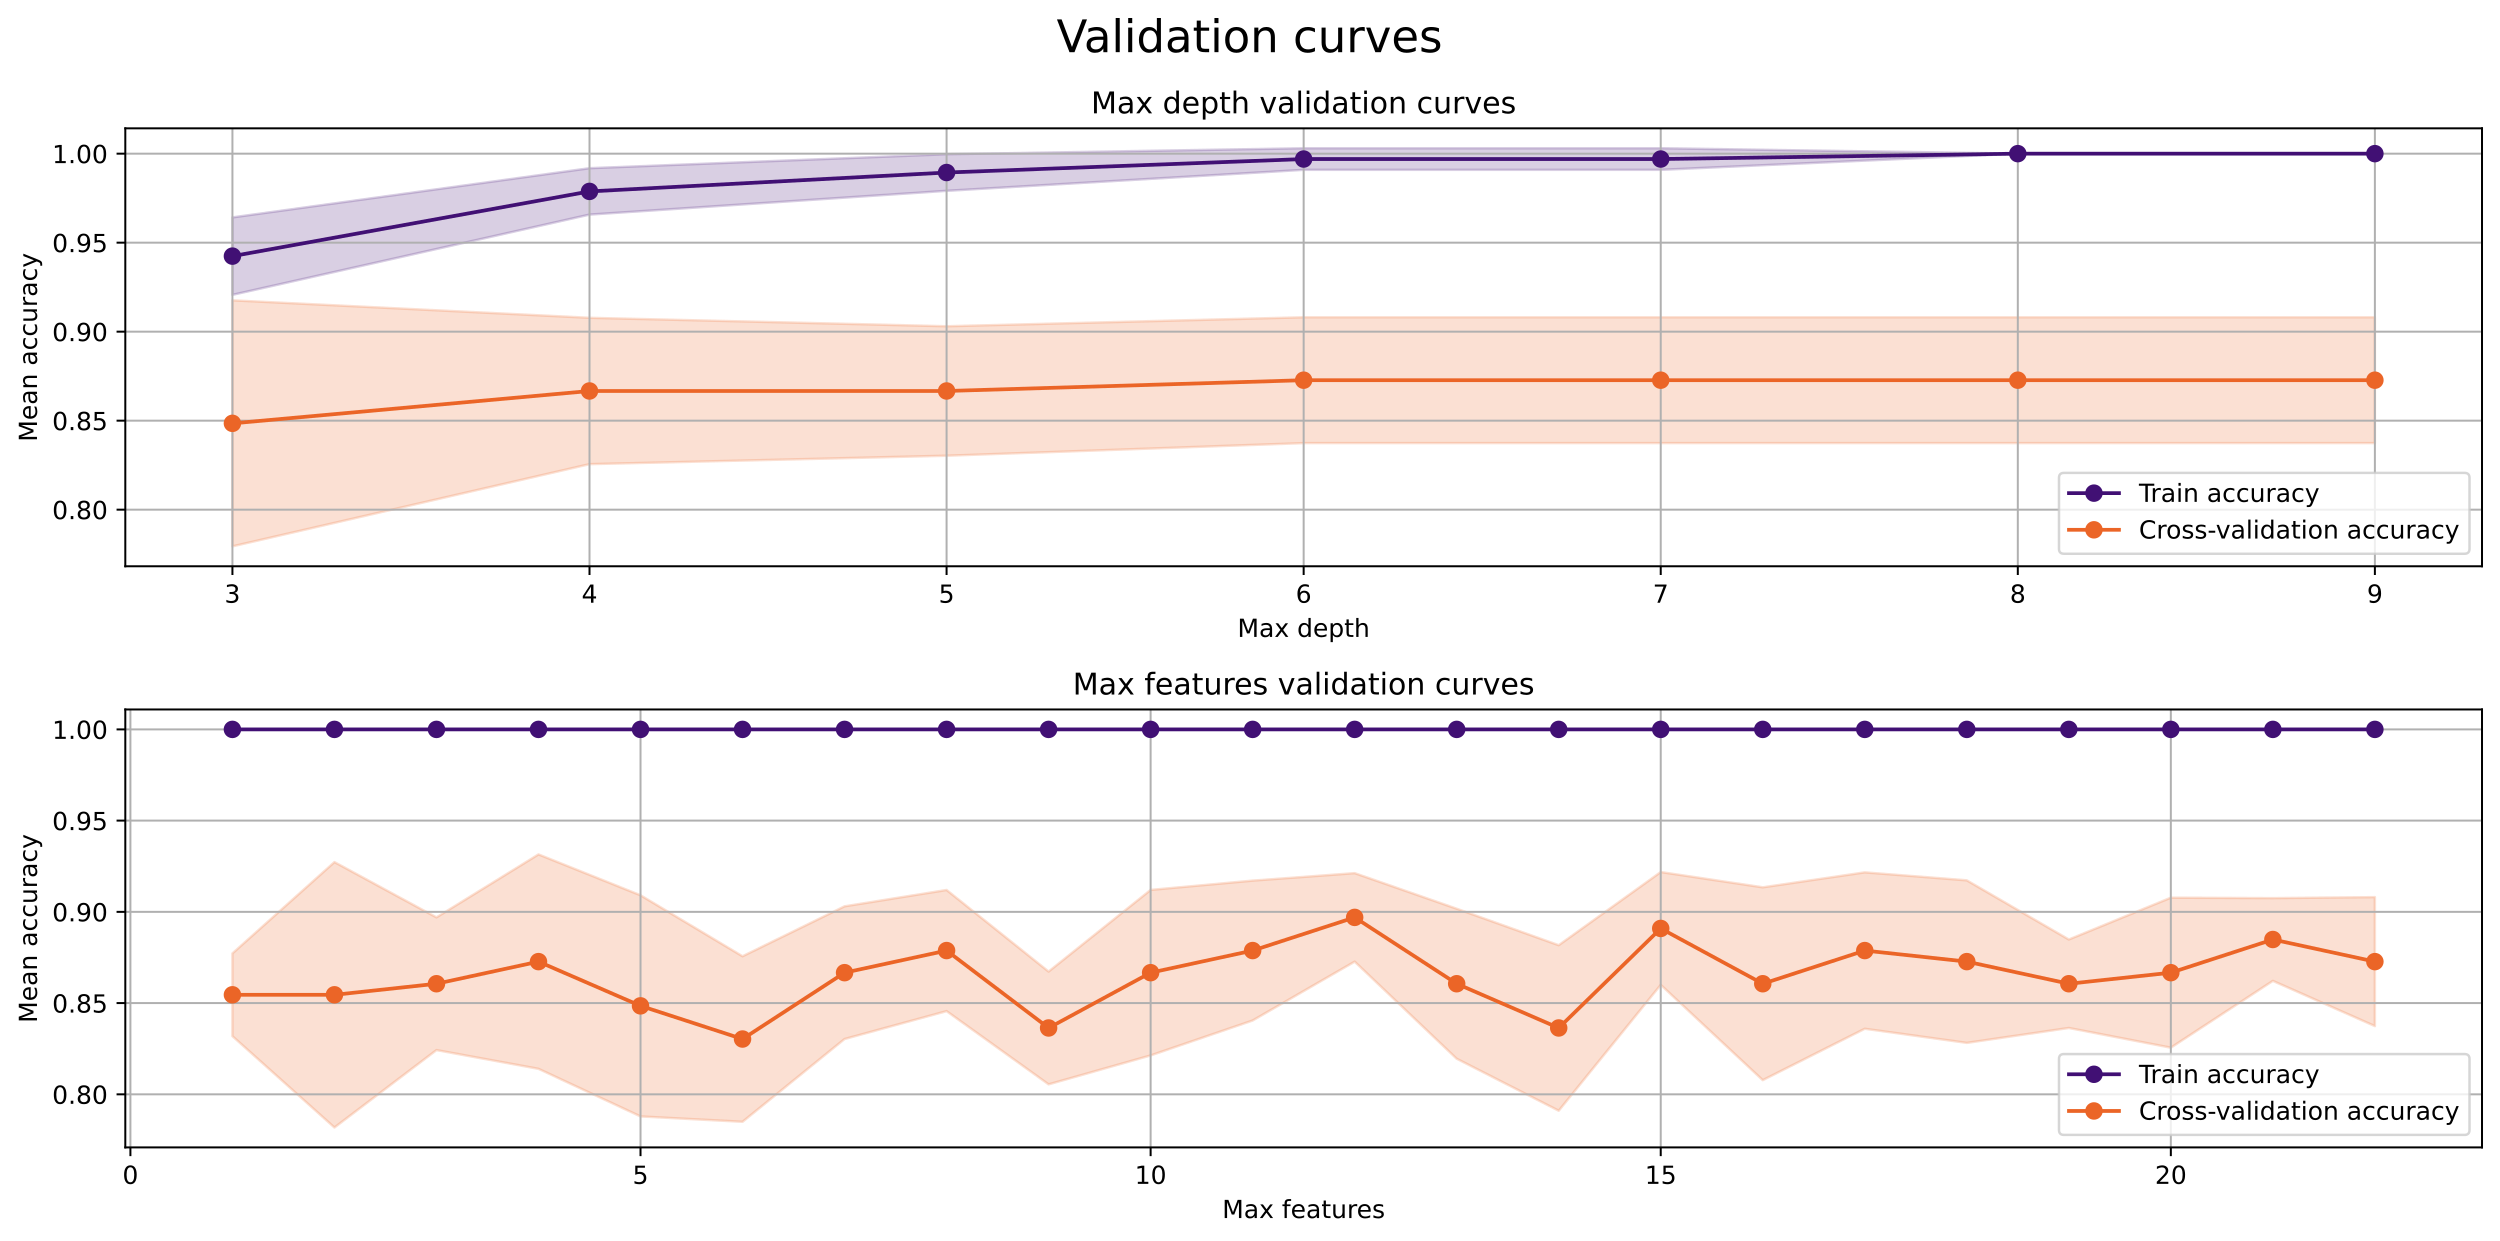 <?xml version="1.0" encoding="utf-8" standalone="no"?>
<!DOCTYPE svg PUBLIC "-//W3C//DTD SVG 1.1//EN"
  "http://www.w3.org/Graphics/SVG/1.1/DTD/svg11.dtd">
<!-- Created with matplotlib (https://matplotlib.org/) -->
<svg height="496.716pt" version="1.1" viewBox="0 0 1000.434 496.716" width="1000.434pt" xmlns="http://www.w3.org/2000/svg" xmlns:xlink="http://www.w3.org/1999/xlink">
 <defs>
  <style type="text/css">*{stroke-linecap:butt;stroke-linejoin:round;}</style>
 </defs>
 <g id="figure_1">
  <g id="patch_1">
   <path d="M -0 496.716 
L 1000.434 496.716 
L 1000.434 0 
L -0 0 
z
" style="fill:#ffffff;"/>
  </g>
  <g id="axes_1">
   <g id="patch_2">
    <path d="M 50.144 226.6 
L 993.234 226.6 
L 993.234 51.36 
L 50.144 51.36 
z
" style="fill:#ffffff;"/>
   </g>
   <g id="PolyCollection_1">
    <defs>
     <path d="M 93.011 -378.729 
L 93.011 -409.71 
L 235.904 -429.407 
L 378.796 -434.997 
L 521.689 -437.391 
L 664.581 -437.391 
L 807.474 -435.232 
L 950.366 -435.232 
L 950.366 -435.232 
L 950.366 -435.232 
L 807.474 -435.232 
L 664.581 -428.757 
L 521.689 -428.757 
L 378.796 -420.357 
L 235.904 -410.838 
L 93.011 -378.729 
z
" id="m408bf9bc1a" style="stroke:#411074;stroke-opacity:0.2;"/>
    </defs>
    <g clip-path="url(#ped5fa2b417)">
     <use style="fill:#411074;fill-opacity:0.2;stroke:#411074;stroke-opacity:0.2;" x="0" xlink:href="#m408bf9bc1a" y="496.716"/>
    </g>
   </g>
   <g id="PolyCollection_2">
    <defs>
     <path d="M 93.011 -278.082 
L 93.011 -376.527 
L 235.904 -369.536 
L 378.796 -366.158 
L 521.689 -369.746 
L 664.581 -369.746 
L 807.474 -369.746 
L 950.366 -369.746 
L 950.366 -319.4 
L 950.366 -319.4 
L 807.474 -319.4 
L 664.581 -319.4 
L 521.689 -319.4 
L 378.796 -314.353 
L 235.904 -310.976 
L 93.011 -278.082 
z
" id="mc9f2e59e69" style="stroke:#eb6527;stroke-opacity:0.2;"/>
    </defs>
    <g clip-path="url(#ped5fa2b417)">
     <use style="fill:#eb6527;fill-opacity:0.2;stroke:#eb6527;stroke-opacity:0.2;" x="0" xlink:href="#mc9f2e59e69" y="496.716"/>
    </g>
   </g>
   <g id="matplotlib.axis_1">
    <g id="xtick_1">
     <g id="line2d_1">
      <path clip-path="url(#ped5fa2b417)" d="M 93.011 226.6 
L 93.011 51.36 
" style="fill:none;stroke:#b0b0b0;stroke-linecap:square;stroke-width:0.8;"/>
     </g>
     <g id="line2d_2">
      <defs>
       <path d="M 0 0 
L 0 3.5 
" id="ma9f01319ef" style="stroke:#000000;stroke-width:0.8;"/>
      </defs>
      <g>
       <use style="stroke:#000000;stroke-width:0.8;" x="93.011" xlink:href="#ma9f01319ef" y="226.6"/>
      </g>
     </g>
     <g id="text_1">
      <!-- 3 -->
      <g transform="translate(89.83 241.198)scale(0.1 -0.1)">
       <defs>
        <path d="M 40.578 39.312 
Q 47.656 37.797 51.625 33 
Q 55.609 28.219 55.609 21.188 
Q 55.609 10.406 48.188 4.484 
Q 40.766 -1.422 27.094 -1.422 
Q 22.516 -1.422 17.656 -0.516 
Q 12.797 0.391 7.625 2.203 
L 7.625 11.719 
Q 11.719 9.328 16.594 8.109 
Q 21.484 6.891 26.812 6.891 
Q 36.078 6.891 40.938 10.547 
Q 45.797 14.203 45.797 21.188 
Q 45.797 27.641 41.281 31.266 
Q 36.766 34.906 28.719 34.906 
L 20.219 34.906 
L 20.219 43.016 
L 29.109 43.016 
Q 36.375 43.016 40.234 45.922 
Q 44.094 48.828 44.094 54.297 
Q 44.094 59.906 40.109 62.906 
Q 36.141 65.922 28.719 65.922 
Q 24.656 65.922 20.016 65.031 
Q 15.375 64.156 9.812 62.312 
L 9.812 71.094 
Q 15.438 72.656 20.344 73.438 
Q 25.25 74.219 29.594 74.219 
Q 40.828 74.219 47.359 69.109 
Q 53.906 64.016 53.906 55.328 
Q 53.906 49.266 50.438 45.094 
Q 46.969 40.922 40.578 39.312 
z
" id="DejaVuSans-51"/>
       </defs>
       <use xlink:href="#DejaVuSans-51"/>
      </g>
     </g>
    </g>
    <g id="xtick_2">
     <g id="line2d_3">
      <path clip-path="url(#ped5fa2b417)" d="M 235.904 226.6 
L 235.904 51.36 
" style="fill:none;stroke:#b0b0b0;stroke-linecap:square;stroke-width:0.8;"/>
     </g>
     <g id="line2d_4">
      <g>
       <use style="stroke:#000000;stroke-width:0.8;" x="235.904" xlink:href="#ma9f01319ef" y="226.6"/>
      </g>
     </g>
     <g id="text_2">
      <!-- 4 -->
      <g transform="translate(232.723 241.198)scale(0.1 -0.1)">
       <defs>
        <path d="M 37.797 64.312 
L 12.891 25.391 
L 37.797 25.391 
z
M 35.203 72.906 
L 47.609 72.906 
L 47.609 25.391 
L 58.016 25.391 
L 58.016 17.188 
L 47.609 17.188 
L 47.609 0 
L 37.797 0 
L 37.797 17.188 
L 4.891 17.188 
L 4.891 26.703 
z
" id="DejaVuSans-52"/>
       </defs>
       <use xlink:href="#DejaVuSans-52"/>
      </g>
     </g>
    </g>
    <g id="xtick_3">
     <g id="line2d_5">
      <path clip-path="url(#ped5fa2b417)" d="M 378.796 226.6 
L 378.796 51.36 
" style="fill:none;stroke:#b0b0b0;stroke-linecap:square;stroke-width:0.8;"/>
     </g>
     <g id="line2d_6">
      <g>
       <use style="stroke:#000000;stroke-width:0.8;" x="378.796" xlink:href="#ma9f01319ef" y="226.6"/>
      </g>
     </g>
     <g id="text_3">
      <!-- 5 -->
      <g transform="translate(375.615 241.198)scale(0.1 -0.1)">
       <defs>
        <path d="M 10.797 72.906 
L 49.516 72.906 
L 49.516 64.594 
L 19.828 64.594 
L 19.828 46.734 
Q 21.969 47.469 24.109 47.828 
Q 26.266 48.188 28.422 48.188 
Q 40.625 48.188 47.75 41.5 
Q 54.891 34.812 54.891 23.391 
Q 54.891 11.625 47.562 5.094 
Q 40.234 -1.422 26.906 -1.422 
Q 22.312 -1.422 17.547 -0.641 
Q 12.797 0.141 7.719 1.703 
L 7.719 11.625 
Q 12.109 9.234 16.797 8.062 
Q 21.484 6.891 26.703 6.891 
Q 35.156 6.891 40.078 11.328 
Q 45.016 15.766 45.016 23.391 
Q 45.016 31 40.078 35.438 
Q 35.156 39.891 26.703 39.891 
Q 22.75 39.891 18.812 39.016 
Q 14.891 38.141 10.797 36.281 
z
" id="DejaVuSans-53"/>
       </defs>
       <use xlink:href="#DejaVuSans-53"/>
      </g>
     </g>
    </g>
    <g id="xtick_4">
     <g id="line2d_7">
      <path clip-path="url(#ped5fa2b417)" d="M 521.689 226.6 
L 521.689 51.36 
" style="fill:none;stroke:#b0b0b0;stroke-linecap:square;stroke-width:0.8;"/>
     </g>
     <g id="line2d_8">
      <g>
       <use style="stroke:#000000;stroke-width:0.8;" x="521.689" xlink:href="#ma9f01319ef" y="226.6"/>
      </g>
     </g>
     <g id="text_4">
      <!-- 6 -->
      <g transform="translate(518.508 241.198)scale(0.1 -0.1)">
       <defs>
        <path d="M 33.016 40.375 
Q 26.375 40.375 22.484 35.828 
Q 18.609 31.297 18.609 23.391 
Q 18.609 15.531 22.484 10.953 
Q 26.375 6.391 33.016 6.391 
Q 39.656 6.391 43.531 10.953 
Q 47.406 15.531 47.406 23.391 
Q 47.406 31.297 43.531 35.828 
Q 39.656 40.375 33.016 40.375 
z
M 52.594 71.297 
L 52.594 62.312 
Q 48.875 64.062 45.094 64.984 
Q 41.312 65.922 37.594 65.922 
Q 27.828 65.922 22.672 59.328 
Q 17.531 52.734 16.797 39.406 
Q 19.672 43.656 24.016 45.922 
Q 28.375 48.188 33.594 48.188 
Q 44.578 48.188 50.953 41.516 
Q 57.328 34.859 57.328 23.391 
Q 57.328 12.156 50.688 5.359 
Q 44.047 -1.422 33.016 -1.422 
Q 20.359 -1.422 13.672 8.266 
Q 6.984 17.969 6.984 36.375 
Q 6.984 53.656 15.188 63.938 
Q 23.391 74.219 37.203 74.219 
Q 40.922 74.219 44.703 73.484 
Q 48.484 72.75 52.594 71.297 
z
" id="DejaVuSans-54"/>
       </defs>
       <use xlink:href="#DejaVuSans-54"/>
      </g>
     </g>
    </g>
    <g id="xtick_5">
     <g id="line2d_9">
      <path clip-path="url(#ped5fa2b417)" d="M 664.581 226.6 
L 664.581 51.36 
" style="fill:none;stroke:#b0b0b0;stroke-linecap:square;stroke-width:0.8;"/>
     </g>
     <g id="line2d_10">
      <g>
       <use style="stroke:#000000;stroke-width:0.8;" x="664.581" xlink:href="#ma9f01319ef" y="226.6"/>
      </g>
     </g>
     <g id="text_5">
      <!-- 7 -->
      <g transform="translate(661.4 241.198)scale(0.1 -0.1)">
       <defs>
        <path d="M 8.203 72.906 
L 55.078 72.906 
L 55.078 68.703 
L 28.609 0 
L 18.312 0 
L 43.219 64.594 
L 8.203 64.594 
z
" id="DejaVuSans-55"/>
       </defs>
       <use xlink:href="#DejaVuSans-55"/>
      </g>
     </g>
    </g>
    <g id="xtick_6">
     <g id="line2d_11">
      <path clip-path="url(#ped5fa2b417)" d="M 807.474 226.6 
L 807.474 51.36 
" style="fill:none;stroke:#b0b0b0;stroke-linecap:square;stroke-width:0.8;"/>
     </g>
     <g id="line2d_12">
      <g>
       <use style="stroke:#000000;stroke-width:0.8;" x="807.474" xlink:href="#ma9f01319ef" y="226.6"/>
      </g>
     </g>
     <g id="text_6">
      <!-- 8 -->
      <g transform="translate(804.292 241.198)scale(0.1 -0.1)">
       <defs>
        <path d="M 31.781 34.625 
Q 24.75 34.625 20.719 30.859 
Q 16.703 27.094 16.703 20.516 
Q 16.703 13.922 20.719 10.156 
Q 24.75 6.391 31.781 6.391 
Q 38.812 6.391 42.859 10.172 
Q 46.922 13.969 46.922 20.516 
Q 46.922 27.094 42.891 30.859 
Q 38.875 34.625 31.781 34.625 
z
M 21.922 38.812 
Q 15.578 40.375 12.031 44.719 
Q 8.5 49.078 8.5 55.328 
Q 8.5 64.062 14.719 69.141 
Q 20.953 74.219 31.781 74.219 
Q 42.672 74.219 48.875 69.141 
Q 55.078 64.062 55.078 55.328 
Q 55.078 49.078 51.531 44.719 
Q 48 40.375 41.703 38.812 
Q 48.828 37.156 52.797 32.312 
Q 56.781 27.484 56.781 20.516 
Q 56.781 9.906 50.312 4.234 
Q 43.844 -1.422 31.781 -1.422 
Q 19.734 -1.422 13.25 4.234 
Q 6.781 9.906 6.781 20.516 
Q 6.781 27.484 10.781 32.312 
Q 14.797 37.156 21.922 38.812 
z
M 18.312 54.391 
Q 18.312 48.734 21.844 45.562 
Q 25.391 42.391 31.781 42.391 
Q 38.141 42.391 41.719 45.562 
Q 45.312 48.734 45.312 54.391 
Q 45.312 60.062 41.719 63.234 
Q 38.141 66.406 31.781 66.406 
Q 25.391 66.406 21.844 63.234 
Q 18.312 60.062 18.312 54.391 
z
" id="DejaVuSans-56"/>
       </defs>
       <use xlink:href="#DejaVuSans-56"/>
      </g>
     </g>
    </g>
    <g id="xtick_7">
     <g id="line2d_13">
      <path clip-path="url(#ped5fa2b417)" d="M 950.366 226.6 
L 950.366 51.36 
" style="fill:none;stroke:#b0b0b0;stroke-linecap:square;stroke-width:0.8;"/>
     </g>
     <g id="line2d_14">
      <g>
       <use style="stroke:#000000;stroke-width:0.8;" x="950.366" xlink:href="#ma9f01319ef" y="226.6"/>
      </g>
     </g>
     <g id="text_7">
      <!-- 9 -->
      <g transform="translate(947.185 241.198)scale(0.1 -0.1)">
       <defs>
        <path d="M 10.984 1.516 
L 10.984 10.5 
Q 14.703 8.734 18.5 7.812 
Q 22.312 6.891 25.984 6.891 
Q 35.75 6.891 40.891 13.453 
Q 46.047 20.016 46.781 33.406 
Q 43.953 29.203 39.594 26.953 
Q 35.25 24.703 29.984 24.703 
Q 19.047 24.703 12.672 31.312 
Q 6.297 37.938 6.297 49.422 
Q 6.297 60.641 12.938 67.422 
Q 19.578 74.219 30.609 74.219 
Q 43.266 74.219 49.922 64.516 
Q 56.594 54.828 56.594 36.375 
Q 56.594 19.141 48.406 8.859 
Q 40.234 -1.422 26.422 -1.422 
Q 22.703 -1.422 18.891 -0.688 
Q 15.094 0.047 10.984 1.516 
z
M 30.609 32.422 
Q 37.25 32.422 41.125 36.953 
Q 45.016 41.5 45.016 49.422 
Q 45.016 57.281 41.125 61.844 
Q 37.25 66.406 30.609 66.406 
Q 23.969 66.406 20.094 61.844 
Q 16.219 57.281 16.219 49.422 
Q 16.219 41.5 20.094 36.953 
Q 23.969 32.422 30.609 32.422 
z
" id="DejaVuSans-57"/>
       </defs>
       <use xlink:href="#DejaVuSans-57"/>
      </g>
     </g>
    </g>
    <g id="text_8">
     <!-- Max depth -->
     <g transform="translate(495.208 254.877)scale(0.1 -0.1)">
      <defs>
       <path d="M 9.812 72.906 
L 24.516 72.906 
L 43.109 23.297 
L 61.812 72.906 
L 76.516 72.906 
L 76.516 0 
L 66.891 0 
L 66.891 64.016 
L 48.094 14.016 
L 38.188 14.016 
L 19.391 64.016 
L 19.391 0 
L 9.812 0 
z
" id="DejaVuSans-77"/>
       <path d="M 34.281 27.484 
Q 23.391 27.484 19.188 25 
Q 14.984 22.516 14.984 16.5 
Q 14.984 11.719 18.141 8.906 
Q 21.297 6.109 26.703 6.109 
Q 34.188 6.109 38.703 11.406 
Q 43.219 16.703 43.219 25.484 
L 43.219 27.484 
z
M 52.203 31.203 
L 52.203 0 
L 43.219 0 
L 43.219 8.297 
Q 40.141 3.328 35.547 0.953 
Q 30.953 -1.422 24.312 -1.422 
Q 15.922 -1.422 10.953 3.297 
Q 6 8.016 6 15.922 
Q 6 25.141 12.172 29.828 
Q 18.359 34.516 30.609 34.516 
L 43.219 34.516 
L 43.219 35.406 
Q 43.219 41.609 39.141 45 
Q 35.062 48.391 27.688 48.391 
Q 23 48.391 18.547 47.266 
Q 14.109 46.141 10.016 43.891 
L 10.016 52.203 
Q 14.938 54.109 19.578 55.047 
Q 24.219 56 28.609 56 
Q 40.484 56 46.344 49.844 
Q 52.203 43.703 52.203 31.203 
z
" id="DejaVuSans-97"/>
       <path d="M 54.891 54.688 
L 35.109 28.078 
L 55.906 0 
L 45.312 0 
L 29.391 21.484 
L 13.484 0 
L 2.875 0 
L 24.125 28.609 
L 4.688 54.688 
L 15.281 54.688 
L 29.781 35.203 
L 44.281 54.688 
z
" id="DejaVuSans-120"/>
       <path id="DejaVuSans-32"/>
       <path d="M 45.406 46.391 
L 45.406 75.984 
L 54.391 75.984 
L 54.391 0 
L 45.406 0 
L 45.406 8.203 
Q 42.578 3.328 38.25 0.953 
Q 33.938 -1.422 27.875 -1.422 
Q 17.969 -1.422 11.734 6.484 
Q 5.516 14.406 5.516 27.297 
Q 5.516 40.188 11.734 48.094 
Q 17.969 56 27.875 56 
Q 33.938 56 38.25 53.625 
Q 42.578 51.266 45.406 46.391 
z
M 14.797 27.297 
Q 14.797 17.391 18.875 11.75 
Q 22.953 6.109 30.078 6.109 
Q 37.203 6.109 41.297 11.75 
Q 45.406 17.391 45.406 27.297 
Q 45.406 37.203 41.297 42.844 
Q 37.203 48.484 30.078 48.484 
Q 22.953 48.484 18.875 42.844 
Q 14.797 37.203 14.797 27.297 
z
" id="DejaVuSans-100"/>
       <path d="M 56.203 29.594 
L 56.203 25.203 
L 14.891 25.203 
Q 15.484 15.922 20.484 11.062 
Q 25.484 6.203 34.422 6.203 
Q 39.594 6.203 44.453 7.469 
Q 49.312 8.734 54.109 11.281 
L 54.109 2.781 
Q 49.266 0.734 44.188 -0.344 
Q 39.109 -1.422 33.891 -1.422 
Q 20.797 -1.422 13.156 6.188 
Q 5.516 13.812 5.516 26.812 
Q 5.516 40.234 12.766 48.109 
Q 20.016 56 32.328 56 
Q 43.359 56 49.781 48.891 
Q 56.203 41.797 56.203 29.594 
z
M 47.219 32.234 
Q 47.125 39.594 43.094 43.984 
Q 39.062 48.391 32.422 48.391 
Q 24.906 48.391 20.391 44.141 
Q 15.875 39.891 15.188 32.172 
z
" id="DejaVuSans-101"/>
       <path d="M 18.109 8.203 
L 18.109 -20.797 
L 9.078 -20.797 
L 9.078 54.688 
L 18.109 54.688 
L 18.109 46.391 
Q 20.953 51.266 25.266 53.625 
Q 29.594 56 35.594 56 
Q 45.562 56 51.781 48.094 
Q 58.016 40.188 58.016 27.297 
Q 58.016 14.406 51.781 6.484 
Q 45.562 -1.422 35.594 -1.422 
Q 29.594 -1.422 25.266 0.953 
Q 20.953 3.328 18.109 8.203 
z
M 48.688 27.297 
Q 48.688 37.203 44.609 42.844 
Q 40.531 48.484 33.406 48.484 
Q 26.266 48.484 22.188 42.844 
Q 18.109 37.203 18.109 27.297 
Q 18.109 17.391 22.188 11.75 
Q 26.266 6.109 33.406 6.109 
Q 40.531 6.109 44.609 11.75 
Q 48.688 17.391 48.688 27.297 
z
" id="DejaVuSans-112"/>
       <path d="M 18.312 70.219 
L 18.312 54.688 
L 36.812 54.688 
L 36.812 47.703 
L 18.312 47.703 
L 18.312 18.016 
Q 18.312 11.328 20.141 9.422 
Q 21.969 7.516 27.594 7.516 
L 36.812 7.516 
L 36.812 0 
L 27.594 0 
Q 17.188 0 13.234 3.875 
Q 9.281 7.766 9.281 18.016 
L 9.281 47.703 
L 2.688 47.703 
L 2.688 54.688 
L 9.281 54.688 
L 9.281 70.219 
z
" id="DejaVuSans-116"/>
       <path d="M 54.891 33.016 
L 54.891 0 
L 45.906 0 
L 45.906 32.719 
Q 45.906 40.484 42.875 44.328 
Q 39.844 48.188 33.797 48.188 
Q 26.516 48.188 22.312 43.547 
Q 18.109 38.922 18.109 30.906 
L 18.109 0 
L 9.078 0 
L 9.078 75.984 
L 18.109 75.984 
L 18.109 46.188 
Q 21.344 51.125 25.703 53.562 
Q 30.078 56 35.797 56 
Q 45.219 56 50.047 50.172 
Q 54.891 44.344 54.891 33.016 
z
" id="DejaVuSans-104"/>
      </defs>
      <use xlink:href="#DejaVuSans-77"/>
      <use x="86.279" xlink:href="#DejaVuSans-97"/>
      <use x="147.559" xlink:href="#DejaVuSans-120"/>
      <use x="206.738" xlink:href="#DejaVuSans-32"/>
      <use x="238.525" xlink:href="#DejaVuSans-100"/>
      <use x="302.002" xlink:href="#DejaVuSans-101"/>
      <use x="363.525" xlink:href="#DejaVuSans-112"/>
      <use x="427.002" xlink:href="#DejaVuSans-116"/>
      <use x="466.211" xlink:href="#DejaVuSans-104"/>
     </g>
    </g>
   </g>
   <g id="matplotlib.axis_2">
    <g id="ytick_1">
     <g id="line2d_15">
      <path clip-path="url(#ped5fa2b417)" d="M 50.144 203.949 
L 993.234 203.949 
" style="fill:none;stroke:#b0b0b0;stroke-linecap:square;stroke-width:0.8;"/>
     </g>
     <g id="line2d_16">
      <defs>
       <path d="M 0 0 
L -3.5 0 
" id="m06f60b42d9" style="stroke:#000000;stroke-width:0.8;"/>
      </defs>
      <g>
       <use style="stroke:#000000;stroke-width:0.8;" x="50.144" xlink:href="#m06f60b42d9" y="203.949"/>
      </g>
     </g>
     <g id="text_9">
      <!-- 0.80 -->
      <g transform="translate(20.878 207.748)scale(0.1 -0.1)">
       <defs>
        <path d="M 31.781 66.406 
Q 24.172 66.406 20.328 58.906 
Q 16.5 51.422 16.5 36.375 
Q 16.5 21.391 20.328 13.891 
Q 24.172 6.391 31.781 6.391 
Q 39.453 6.391 43.281 13.891 
Q 47.125 21.391 47.125 36.375 
Q 47.125 51.422 43.281 58.906 
Q 39.453 66.406 31.781 66.406 
z
M 31.781 74.219 
Q 44.047 74.219 50.516 64.516 
Q 56.984 54.828 56.984 36.375 
Q 56.984 17.969 50.516 8.266 
Q 44.047 -1.422 31.781 -1.422 
Q 19.531 -1.422 13.062 8.266 
Q 6.594 17.969 6.594 36.375 
Q 6.594 54.828 13.062 64.516 
Q 19.531 74.219 31.781 74.219 
z
" id="DejaVuSans-48"/>
        <path d="M 10.688 12.406 
L 21 12.406 
L 21 0 
L 10.688 0 
z
" id="DejaVuSans-46"/>
       </defs>
       <use xlink:href="#DejaVuSans-48"/>
       <use x="63.623" xlink:href="#DejaVuSans-46"/>
       <use x="95.41" xlink:href="#DejaVuSans-56"/>
       <use x="159.033" xlink:href="#DejaVuSans-48"/>
      </g>
     </g>
    </g>
    <g id="ytick_2">
     <g id="line2d_17">
      <path clip-path="url(#ped5fa2b417)" d="M 50.144 168.333 
L 993.234 168.333 
" style="fill:none;stroke:#b0b0b0;stroke-linecap:square;stroke-width:0.8;"/>
     </g>
     <g id="line2d_18">
      <g>
       <use style="stroke:#000000;stroke-width:0.8;" x="50.144" xlink:href="#m06f60b42d9" y="168.333"/>
      </g>
     </g>
     <g id="text_10">
      <!-- 0.85 -->
      <g transform="translate(20.878 172.132)scale(0.1 -0.1)">
       <use xlink:href="#DejaVuSans-48"/>
       <use x="63.623" xlink:href="#DejaVuSans-46"/>
       <use x="95.41" xlink:href="#DejaVuSans-56"/>
       <use x="159.033" xlink:href="#DejaVuSans-53"/>
      </g>
     </g>
    </g>
    <g id="ytick_3">
     <g id="line2d_19">
      <path clip-path="url(#ped5fa2b417)" d="M 50.144 132.716 
L 993.234 132.716 
" style="fill:none;stroke:#b0b0b0;stroke-linecap:square;stroke-width:0.8;"/>
     </g>
     <g id="line2d_20">
      <g>
       <use style="stroke:#000000;stroke-width:0.8;" x="50.144" xlink:href="#m06f60b42d9" y="132.716"/>
      </g>
     </g>
     <g id="text_11">
      <!-- 0.90 -->
      <g transform="translate(20.878 136.516)scale(0.1 -0.1)">
       <use xlink:href="#DejaVuSans-48"/>
       <use x="63.623" xlink:href="#DejaVuSans-46"/>
       <use x="95.41" xlink:href="#DejaVuSans-57"/>
       <use x="159.033" xlink:href="#DejaVuSans-48"/>
      </g>
     </g>
    </g>
    <g id="ytick_4">
     <g id="line2d_21">
      <path clip-path="url(#ped5fa2b417)" d="M 50.144 97.1 
L 993.234 97.1 
" style="fill:none;stroke:#b0b0b0;stroke-linecap:square;stroke-width:0.8;"/>
     </g>
     <g id="line2d_22">
      <g>
       <use style="stroke:#000000;stroke-width:0.8;" x="50.144" xlink:href="#m06f60b42d9" y="97.1"/>
      </g>
     </g>
     <g id="text_12">
      <!-- 0.95 -->
      <g transform="translate(20.878 100.899)scale(0.1 -0.1)">
       <use xlink:href="#DejaVuSans-48"/>
       <use x="63.623" xlink:href="#DejaVuSans-46"/>
       <use x="95.41" xlink:href="#DejaVuSans-57"/>
       <use x="159.033" xlink:href="#DejaVuSans-53"/>
      </g>
     </g>
    </g>
    <g id="ytick_5">
     <g id="line2d_23">
      <path clip-path="url(#ped5fa2b417)" d="M 50.144 61.484 
L 993.234 61.484 
" style="fill:none;stroke:#b0b0b0;stroke-linecap:square;stroke-width:0.8;"/>
     </g>
     <g id="line2d_24">
      <g>
       <use style="stroke:#000000;stroke-width:0.8;" x="50.144" xlink:href="#m06f60b42d9" y="61.484"/>
      </g>
     </g>
     <g id="text_13">
      <!-- 1.00 -->
      <g transform="translate(20.878 65.283)scale(0.1 -0.1)">
       <defs>
        <path d="M 12.406 8.297 
L 28.516 8.297 
L 28.516 63.922 
L 10.984 60.406 
L 10.984 69.391 
L 28.422 72.906 
L 38.281 72.906 
L 38.281 8.297 
L 54.391 8.297 
L 54.391 0 
L 12.406 0 
z
" id="DejaVuSans-49"/>
       </defs>
       <use xlink:href="#DejaVuSans-49"/>
       <use x="63.623" xlink:href="#DejaVuSans-46"/>
       <use x="95.41" xlink:href="#DejaVuSans-48"/>
       <use x="159.033" xlink:href="#DejaVuSans-48"/>
      </g>
     </g>
    </g>
    <g id="text_14">
     <!-- Mean accuracy -->
     <g transform="translate(14.798 176.752)rotate(-90)scale(0.1 -0.1)">
      <defs>
       <path d="M 54.891 33.016 
L 54.891 0 
L 45.906 0 
L 45.906 32.719 
Q 45.906 40.484 42.875 44.328 
Q 39.844 48.188 33.797 48.188 
Q 26.516 48.188 22.312 43.547 
Q 18.109 38.922 18.109 30.906 
L 18.109 0 
L 9.078 0 
L 9.078 54.688 
L 18.109 54.688 
L 18.109 46.188 
Q 21.344 51.125 25.703 53.562 
Q 30.078 56 35.797 56 
Q 45.219 56 50.047 50.172 
Q 54.891 44.344 54.891 33.016 
z
" id="DejaVuSans-110"/>
       <path d="M 48.781 52.594 
L 48.781 44.188 
Q 44.969 46.297 41.141 47.344 
Q 37.312 48.391 33.406 48.391 
Q 24.656 48.391 19.812 42.844 
Q 14.984 37.312 14.984 27.297 
Q 14.984 17.281 19.812 11.734 
Q 24.656 6.203 33.406 6.203 
Q 37.312 6.203 41.141 7.25 
Q 44.969 8.297 48.781 10.406 
L 48.781 2.094 
Q 45.016 0.344 40.984 -0.531 
Q 36.969 -1.422 32.422 -1.422 
Q 20.062 -1.422 12.781 6.344 
Q 5.516 14.109 5.516 27.297 
Q 5.516 40.672 12.859 48.328 
Q 20.219 56 33.016 56 
Q 37.156 56 41.109 55.141 
Q 45.062 54.297 48.781 52.594 
z
" id="DejaVuSans-99"/>
       <path d="M 8.5 21.578 
L 8.5 54.688 
L 17.484 54.688 
L 17.484 21.922 
Q 17.484 14.156 20.5 10.266 
Q 23.531 6.391 29.594 6.391 
Q 36.859 6.391 41.078 11.031 
Q 45.312 15.672 45.312 23.688 
L 45.312 54.688 
L 54.297 54.688 
L 54.297 0 
L 45.312 0 
L 45.312 8.406 
Q 42.047 3.422 37.719 1 
Q 33.406 -1.422 27.688 -1.422 
Q 18.266 -1.422 13.375 4.438 
Q 8.5 10.297 8.5 21.578 
z
M 31.109 56 
z
" id="DejaVuSans-117"/>
       <path d="M 41.109 46.297 
Q 39.594 47.172 37.812 47.578 
Q 36.031 48 33.891 48 
Q 26.266 48 22.188 43.047 
Q 18.109 38.094 18.109 28.812 
L 18.109 0 
L 9.078 0 
L 9.078 54.688 
L 18.109 54.688 
L 18.109 46.188 
Q 20.953 51.172 25.484 53.578 
Q 30.031 56 36.531 56 
Q 37.453 56 38.578 55.875 
Q 39.703 55.766 41.062 55.516 
z
" id="DejaVuSans-114"/>
       <path d="M 32.172 -5.078 
Q 28.375 -14.844 24.75 -17.812 
Q 21.141 -20.797 15.094 -20.797 
L 7.906 -20.797 
L 7.906 -13.281 
L 13.188 -13.281 
Q 16.891 -13.281 18.938 -11.516 
Q 21 -9.766 23.484 -3.219 
L 25.094 0.875 
L 2.984 54.688 
L 12.5 54.688 
L 29.594 11.922 
L 46.688 54.688 
L 56.203 54.688 
z
" id="DejaVuSans-121"/>
      </defs>
      <use xlink:href="#DejaVuSans-77"/>
      <use x="86.279" xlink:href="#DejaVuSans-101"/>
      <use x="147.803" xlink:href="#DejaVuSans-97"/>
      <use x="209.082" xlink:href="#DejaVuSans-110"/>
      <use x="272.461" xlink:href="#DejaVuSans-32"/>
      <use x="304.248" xlink:href="#DejaVuSans-97"/>
      <use x="365.527" xlink:href="#DejaVuSans-99"/>
      <use x="420.508" xlink:href="#DejaVuSans-99"/>
      <use x="475.488" xlink:href="#DejaVuSans-117"/>
      <use x="538.867" xlink:href="#DejaVuSans-114"/>
      <use x="579.98" xlink:href="#DejaVuSans-97"/>
      <use x="641.26" xlink:href="#DejaVuSans-99"/>
      <use x="696.24" xlink:href="#DejaVuSans-121"/>
     </g>
    </g>
   </g>
   <g id="line2d_25">
    <path clip-path="url(#ped5fa2b417)" d="M 93.011 102.497 
L 235.904 76.594 
L 378.796 69.039 
L 521.689 63.643 
L 664.581 63.643 
L 807.474 61.484 
L 950.366 61.484 
" style="fill:none;stroke:#411074;stroke-linecap:square;stroke-width:1.5;"/>
    <defs>
     <path d="M 0 3 
C 0.796 3 1.559 2.684 2.121 2.121 
C 2.684 1.559 3 0.796 3 0 
C 3 -0.796 2.684 -1.559 2.121 -2.121 
C 1.559 -2.684 0.796 -3 0 -3 
C -0.796 -3 -1.559 -2.684 -2.121 -2.121 
C -2.684 -1.559 -3 -0.796 -3 0 
C -3 0.796 -2.684 1.559 -2.121 2.121 
C -1.559 2.684 -0.796 3 0 3 
z
" id="m22d39bfa2d" style="stroke:#411074;"/>
    </defs>
    <g clip-path="url(#ped5fa2b417)">
     <use style="fill:#411074;stroke:#411074;" x="93.011" xlink:href="#m22d39bfa2d" y="102.497"/>
     <use style="fill:#411074;stroke:#411074;" x="235.904" xlink:href="#m22d39bfa2d" y="76.594"/>
     <use style="fill:#411074;stroke:#411074;" x="378.796" xlink:href="#m22d39bfa2d" y="69.039"/>
     <use style="fill:#411074;stroke:#411074;" x="521.689" xlink:href="#m22d39bfa2d" y="63.643"/>
     <use style="fill:#411074;stroke:#411074;" x="664.581" xlink:href="#m22d39bfa2d" y="63.643"/>
     <use style="fill:#411074;stroke:#411074;" x="807.474" xlink:href="#m22d39bfa2d" y="61.484"/>
     <use style="fill:#411074;stroke:#411074;" x="950.366" xlink:href="#m22d39bfa2d" y="61.484"/>
    </g>
   </g>
   <g id="line2d_26">
    <path clip-path="url(#ped5fa2b417)" d="M 93.011 169.412 
L 235.904 156.461 
L 378.796 156.461 
L 521.689 152.143 
L 664.581 152.143 
L 807.474 152.143 
L 950.366 152.143 
" style="fill:none;stroke:#eb6527;stroke-linecap:square;stroke-width:1.5;"/>
    <defs>
     <path d="M 0 3 
C 0.796 3 1.559 2.684 2.121 2.121 
C 2.684 1.559 3 0.796 3 0 
C 3 -0.796 2.684 -1.559 2.121 -2.121 
C 1.559 -2.684 0.796 -3 0 -3 
C -0.796 -3 -1.559 -2.684 -2.121 -2.121 
C -2.684 -1.559 -3 -0.796 -3 0 
C -3 0.796 -2.684 1.559 -2.121 2.121 
C -1.559 2.684 -0.796 3 0 3 
z
" id="m309dbea8ba" style="stroke:#eb6527;"/>
    </defs>
    <g clip-path="url(#ped5fa2b417)">
     <use style="fill:#eb6527;stroke:#eb6527;" x="93.011" xlink:href="#m309dbea8ba" y="169.412"/>
     <use style="fill:#eb6527;stroke:#eb6527;" x="235.904" xlink:href="#m309dbea8ba" y="156.461"/>
     <use style="fill:#eb6527;stroke:#eb6527;" x="378.796" xlink:href="#m309dbea8ba" y="156.461"/>
     <use style="fill:#eb6527;stroke:#eb6527;" x="521.689" xlink:href="#m309dbea8ba" y="152.143"/>
     <use style="fill:#eb6527;stroke:#eb6527;" x="664.581" xlink:href="#m309dbea8ba" y="152.143"/>
     <use style="fill:#eb6527;stroke:#eb6527;" x="807.474" xlink:href="#m309dbea8ba" y="152.143"/>
     <use style="fill:#eb6527;stroke:#eb6527;" x="950.366" xlink:href="#m309dbea8ba" y="152.143"/>
    </g>
   </g>
   <g id="patch_3">
    <path d="M 50.144 226.6 
L 50.144 51.36 
" style="fill:none;stroke:#000000;stroke-linecap:square;stroke-linejoin:miter;stroke-width:0.8;"/>
   </g>
   <g id="patch_4">
    <path d="M 993.234 226.6 
L 993.234 51.36 
" style="fill:none;stroke:#000000;stroke-linecap:square;stroke-linejoin:miter;stroke-width:0.8;"/>
   </g>
   <g id="patch_5">
    <path d="M 50.144 226.6 
L 993.234 226.6 
" style="fill:none;stroke:#000000;stroke-linecap:square;stroke-linejoin:miter;stroke-width:0.8;"/>
   </g>
   <g id="patch_6">
    <path d="M 50.144 51.36 
L 993.234 51.36 
" style="fill:none;stroke:#000000;stroke-linecap:square;stroke-linejoin:miter;stroke-width:0.8;"/>
   </g>
   <g id="text_15">
    <!-- Max depth validation curves -->
    <g transform="translate(436.621 45.36)scale(0.12 -0.12)">
     <defs>
      <path d="M 2.984 54.688 
L 12.5 54.688 
L 29.594 8.797 
L 46.688 54.688 
L 56.203 54.688 
L 35.688 0 
L 23.484 0 
z
" id="DejaVuSans-118"/>
      <path d="M 9.422 75.984 
L 18.406 75.984 
L 18.406 0 
L 9.422 0 
z
" id="DejaVuSans-108"/>
      <path d="M 9.422 54.688 
L 18.406 54.688 
L 18.406 0 
L 9.422 0 
z
M 9.422 75.984 
L 18.406 75.984 
L 18.406 64.594 
L 9.422 64.594 
z
" id="DejaVuSans-105"/>
      <path d="M 30.609 48.391 
Q 23.391 48.391 19.188 42.75 
Q 14.984 37.109 14.984 27.297 
Q 14.984 17.484 19.156 11.844 
Q 23.344 6.203 30.609 6.203 
Q 37.797 6.203 41.984 11.859 
Q 46.188 17.531 46.188 27.297 
Q 46.188 37.016 41.984 42.703 
Q 37.797 48.391 30.609 48.391 
z
M 30.609 56 
Q 42.328 56 49.016 48.375 
Q 55.719 40.766 55.719 27.297 
Q 55.719 13.875 49.016 6.219 
Q 42.328 -1.422 30.609 -1.422 
Q 18.844 -1.422 12.172 6.219 
Q 5.516 13.875 5.516 27.297 
Q 5.516 40.766 12.172 48.375 
Q 18.844 56 30.609 56 
z
" id="DejaVuSans-111"/>
      <path d="M 44.281 53.078 
L 44.281 44.578 
Q 40.484 46.531 36.375 47.5 
Q 32.281 48.484 27.875 48.484 
Q 21.188 48.484 17.844 46.438 
Q 14.5 44.391 14.5 40.281 
Q 14.5 37.156 16.891 35.375 
Q 19.281 33.594 26.516 31.984 
L 29.594 31.297 
Q 39.156 29.25 43.188 25.516 
Q 47.219 21.781 47.219 15.094 
Q 47.219 7.469 41.188 3.016 
Q 35.156 -1.422 24.609 -1.422 
Q 20.219 -1.422 15.453 -0.562 
Q 10.688 0.297 5.422 2 
L 5.422 11.281 
Q 10.406 8.688 15.234 7.391 
Q 20.062 6.109 24.812 6.109 
Q 31.156 6.109 34.562 8.281 
Q 37.984 10.453 37.984 14.406 
Q 37.984 18.062 35.516 20.016 
Q 33.062 21.969 24.703 23.781 
L 21.578 24.516 
Q 13.234 26.266 9.516 29.906 
Q 5.812 33.547 5.812 39.891 
Q 5.812 47.609 11.281 51.797 
Q 16.75 56 26.812 56 
Q 31.781 56 36.172 55.266 
Q 40.578 54.547 44.281 53.078 
z
" id="DejaVuSans-115"/>
     </defs>
     <use xlink:href="#DejaVuSans-77"/>
     <use x="86.279" xlink:href="#DejaVuSans-97"/>
     <use x="147.559" xlink:href="#DejaVuSans-120"/>
     <use x="206.738" xlink:href="#DejaVuSans-32"/>
     <use x="238.525" xlink:href="#DejaVuSans-100"/>
     <use x="302.002" xlink:href="#DejaVuSans-101"/>
     <use x="363.525" xlink:href="#DejaVuSans-112"/>
     <use x="427.002" xlink:href="#DejaVuSans-116"/>
     <use x="466.211" xlink:href="#DejaVuSans-104"/>
     <use x="529.59" xlink:href="#DejaVuSans-32"/>
     <use x="561.377" xlink:href="#DejaVuSans-118"/>
     <use x="620.557" xlink:href="#DejaVuSans-97"/>
     <use x="681.836" xlink:href="#DejaVuSans-108"/>
     <use x="709.619" xlink:href="#DejaVuSans-105"/>
     <use x="737.402" xlink:href="#DejaVuSans-100"/>
     <use x="800.879" xlink:href="#DejaVuSans-97"/>
     <use x="862.158" xlink:href="#DejaVuSans-116"/>
     <use x="901.367" xlink:href="#DejaVuSans-105"/>
     <use x="929.15" xlink:href="#DejaVuSans-111"/>
     <use x="990.332" xlink:href="#DejaVuSans-110"/>
     <use x="1053.711" xlink:href="#DejaVuSans-32"/>
     <use x="1085.498" xlink:href="#DejaVuSans-99"/>
     <use x="1140.479" xlink:href="#DejaVuSans-117"/>
     <use x="1203.857" xlink:href="#DejaVuSans-114"/>
     <use x="1244.971" xlink:href="#DejaVuSans-118"/>
     <use x="1304.15" xlink:href="#DejaVuSans-101"/>
     <use x="1365.674" xlink:href="#DejaVuSans-115"/>
    </g>
   </g>
   <g id="legend_1">
    <g id="patch_7">
     <path d="M 825.951 221.6 
L 986.234 221.6 
Q 988.234 221.6 988.234 219.6 
L 988.234 191.244 
Q 988.234 189.244 986.234 189.244 
L 825.951 189.244 
Q 823.951 189.244 823.951 191.244 
L 823.951 219.6 
Q 823.951 221.6 825.951 221.6 
z
" style="fill:#ffffff;opacity:0.8;stroke:#cccccc;stroke-linejoin:miter;"/>
    </g>
    <g id="line2d_27">
     <path d="M 827.951 197.342 
L 847.951 197.342 
" style="fill:none;stroke:#411074;stroke-linecap:square;stroke-width:1.5;"/>
    </g>
    <g id="line2d_28">
     <g>
      <use style="fill:#411074;stroke:#411074;" x="837.951" xlink:href="#m22d39bfa2d" y="197.342"/>
     </g>
    </g>
    <g id="text_16">
     <!-- Train accuracy -->
     <g transform="translate(855.951 200.842)scale(0.1 -0.1)">
      <defs>
       <path d="M -0.297 72.906 
L 61.375 72.906 
L 61.375 64.594 
L 35.5 64.594 
L 35.5 0 
L 25.594 0 
L 25.594 64.594 
L -0.297 64.594 
z
" id="DejaVuSans-84"/>
      </defs>
      <use xlink:href="#DejaVuSans-84"/>
      <use x="46.334" xlink:href="#DejaVuSans-114"/>
      <use x="87.447" xlink:href="#DejaVuSans-97"/>
      <use x="148.727" xlink:href="#DejaVuSans-105"/>
      <use x="176.51" xlink:href="#DejaVuSans-110"/>
      <use x="239.889" xlink:href="#DejaVuSans-32"/>
      <use x="271.676" xlink:href="#DejaVuSans-97"/>
      <use x="332.955" xlink:href="#DejaVuSans-99"/>
      <use x="387.936" xlink:href="#DejaVuSans-99"/>
      <use x="442.916" xlink:href="#DejaVuSans-117"/>
      <use x="506.295" xlink:href="#DejaVuSans-114"/>
      <use x="547.408" xlink:href="#DejaVuSans-97"/>
      <use x="608.688" xlink:href="#DejaVuSans-99"/>
      <use x="663.668" xlink:href="#DejaVuSans-121"/>
     </g>
    </g>
    <g id="line2d_29">
     <path d="M 827.951 212.02 
L 847.951 212.02 
" style="fill:none;stroke:#eb6527;stroke-linecap:square;stroke-width:1.5;"/>
    </g>
    <g id="line2d_30">
     <g>
      <use style="fill:#eb6527;stroke:#eb6527;" x="837.951" xlink:href="#m309dbea8ba" y="212.02"/>
     </g>
    </g>
    <g id="text_17">
     <!-- Cross-validation accuracy -->
     <g transform="translate(855.951 215.52)scale(0.1 -0.1)">
      <defs>
       <path d="M 64.406 67.281 
L 64.406 56.891 
Q 59.422 61.531 53.781 63.812 
Q 48.141 66.109 41.797 66.109 
Q 29.297 66.109 22.656 58.469 
Q 16.016 50.828 16.016 36.375 
Q 16.016 21.969 22.656 14.328 
Q 29.297 6.688 41.797 6.688 
Q 48.141 6.688 53.781 8.984 
Q 59.422 11.281 64.406 15.922 
L 64.406 5.609 
Q 59.234 2.094 53.438 0.328 
Q 47.656 -1.422 41.219 -1.422 
Q 24.656 -1.422 15.125 8.703 
Q 5.609 18.844 5.609 36.375 
Q 5.609 53.953 15.125 64.078 
Q 24.656 74.219 41.219 74.219 
Q 47.75 74.219 53.531 72.484 
Q 59.328 70.75 64.406 67.281 
z
" id="DejaVuSans-67"/>
       <path d="M 4.891 31.391 
L 31.203 31.391 
L 31.203 23.391 
L 4.891 23.391 
z
" id="DejaVuSans-45"/>
      </defs>
      <use xlink:href="#DejaVuSans-67"/>
      <use x="69.824" xlink:href="#DejaVuSans-114"/>
      <use x="108.688" xlink:href="#DejaVuSans-111"/>
      <use x="169.869" xlink:href="#DejaVuSans-115"/>
      <use x="221.969" xlink:href="#DejaVuSans-115"/>
      <use x="274.068" xlink:href="#DejaVuSans-45"/>
      <use x="307.527" xlink:href="#DejaVuSans-118"/>
      <use x="366.707" xlink:href="#DejaVuSans-97"/>
      <use x="427.986" xlink:href="#DejaVuSans-108"/>
      <use x="455.77" xlink:href="#DejaVuSans-105"/>
      <use x="483.553" xlink:href="#DejaVuSans-100"/>
      <use x="547.029" xlink:href="#DejaVuSans-97"/>
      <use x="608.309" xlink:href="#DejaVuSans-116"/>
      <use x="647.518" xlink:href="#DejaVuSans-105"/>
      <use x="675.301" xlink:href="#DejaVuSans-111"/>
      <use x="736.482" xlink:href="#DejaVuSans-110"/>
      <use x="799.861" xlink:href="#DejaVuSans-32"/>
      <use x="831.648" xlink:href="#DejaVuSans-97"/>
      <use x="892.928" xlink:href="#DejaVuSans-99"/>
      <use x="947.908" xlink:href="#DejaVuSans-99"/>
      <use x="1002.889" xlink:href="#DejaVuSans-117"/>
      <use x="1066.268" xlink:href="#DejaVuSans-114"/>
      <use x="1107.381" xlink:href="#DejaVuSans-97"/>
      <use x="1168.66" xlink:href="#DejaVuSans-99"/>
      <use x="1223.641" xlink:href="#DejaVuSans-121"/>
     </g>
    </g>
   </g>
  </g>
  <g id="axes_2">
   <g id="patch_8">
    <path d="M 50.144 459.16 
L 993.234 459.16 
L 993.234 283.92 
L 50.144 283.92 
z
" style="fill:#ffffff;"/>
   </g>
   <g id="PolyCollection_3">
    <defs>
     <path d="M 93.011 -204.831 
L 93.011 -204.831 
L 133.838 -204.831 
L 174.664 -204.831 
L 215.491 -204.831 
L 256.317 -204.831 
L 297.144 -204.831 
L 337.97 -204.831 
L 378.796 -204.831 
L 419.623 -204.831 
L 460.449 -204.831 
L 501.276 -204.831 
L 542.102 -204.831 
L 582.928 -204.831 
L 623.755 -204.831 
L 664.581 -204.831 
L 705.408 -204.831 
L 746.234 -204.831 
L 787.06 -204.831 
L 827.887 -204.831 
L 868.713 -204.831 
L 909.54 -204.831 
L 950.366 -204.831 
L 950.366 -204.831 
L 950.366 -204.831 
L 909.54 -204.831 
L 868.713 -204.831 
L 827.887 -204.831 
L 787.06 -204.831 
L 746.234 -204.831 
L 705.408 -204.831 
L 664.581 -204.831 
L 623.755 -204.831 
L 582.928 -204.831 
L 542.102 -204.831 
L 501.276 -204.831 
L 460.449 -204.831 
L 419.623 -204.831 
L 378.796 -204.831 
L 337.97 -204.831 
L 297.144 -204.831 
L 256.317 -204.831 
L 215.491 -204.831 
L 174.664 -204.831 
L 133.838 -204.831 
L 93.011 -204.831 
z
" id="m763dd789fa" style="stroke:#411074;stroke-opacity:0.2;"/>
    </defs>
    <g clip-path="url(#pa4d8288def)">
     <use style="fill:#411074;fill-opacity:0.2;stroke:#411074;stroke-opacity:0.2;" x="0" xlink:href="#m763dd789fa" y="496.716"/>
    </g>
   </g>
   <g id="PolyCollection_4">
    <defs>
     <path d="M 93.011 -82.067 
L 93.011 -115.183 
L 133.838 -151.728 
L 174.664 -129.602 
L 215.491 -154.805 
L 256.317 -138.452 
L 297.144 -114.039 
L 337.97 -134.027 
L 378.796 -140.564 
L 419.623 -107.913 
L 460.449 -140.591 
L 501.276 -144.313 
L 542.102 -147.303 
L 582.928 -133.064 
L 623.755 -118.465 
L 664.581 -147.741 
L 705.408 -141.628 
L 746.234 -147.617 
L 787.06 -144.419 
L 827.887 -120.751 
L 868.713 -137.489 
L 909.54 -137.309 
L 950.366 -137.704 
L 950.366 -86.097 
L 950.366 -86.097 
L 909.54 -104.193 
L 868.713 -77.462 
L 827.887 -85.349 
L 787.06 -79.382 
L 746.234 -85.034 
L 705.408 -64.472 
L 664.581 -102.612 
L 623.755 -52.233 
L 582.928 -73.036 
L 542.102 -111.9 
L 501.276 -88.338 
L 460.449 -74.36 
L 419.623 -62.785 
L 378.796 -92.088 
L 337.97 -80.924 
L 297.144 -47.808 
L 256.317 -49.947 
L 215.491 -68.996 
L 174.664 -76.498 
L 133.838 -45.522 
L 93.011 -82.067 
z
" id="me8b082bc5a" style="stroke:#eb6527;stroke-opacity:0.2;"/>
    </defs>
    <g clip-path="url(#pa4d8288def)">
     <use style="fill:#eb6527;fill-opacity:0.2;stroke:#eb6527;stroke-opacity:0.2;" x="0" xlink:href="#me8b082bc5a" y="496.716"/>
    </g>
   </g>
   <g id="matplotlib.axis_3">
    <g id="xtick_8">
     <g id="line2d_31">
      <path clip-path="url(#pa4d8288def)" d="M 52.185 459.16 
L 52.185 283.92 
" style="fill:none;stroke:#b0b0b0;stroke-linecap:square;stroke-width:0.8;"/>
     </g>
     <g id="line2d_32">
      <g>
       <use style="stroke:#000000;stroke-width:0.8;" x="52.185" xlink:href="#ma9f01319ef" y="459.16"/>
      </g>
     </g>
     <g id="text_18">
      <!-- 0 -->
      <g transform="translate(49.004 473.758)scale(0.1 -0.1)">
       <use xlink:href="#DejaVuSans-48"/>
      </g>
     </g>
    </g>
    <g id="xtick_9">
     <g id="line2d_33">
      <path clip-path="url(#pa4d8288def)" d="M 256.317 459.16 
L 256.317 283.92 
" style="fill:none;stroke:#b0b0b0;stroke-linecap:square;stroke-width:0.8;"/>
     </g>
     <g id="line2d_34">
      <g>
       <use style="stroke:#000000;stroke-width:0.8;" x="256.317" xlink:href="#ma9f01319ef" y="459.16"/>
      </g>
     </g>
     <g id="text_19">
      <!-- 5 -->
      <g transform="translate(253.136 473.758)scale(0.1 -0.1)">
       <use xlink:href="#DejaVuSans-53"/>
      </g>
     </g>
    </g>
    <g id="xtick_10">
     <g id="line2d_35">
      <path clip-path="url(#pa4d8288def)" d="M 460.449 459.16 
L 460.449 283.92 
" style="fill:none;stroke:#b0b0b0;stroke-linecap:square;stroke-width:0.8;"/>
     </g>
     <g id="line2d_36">
      <g>
       <use style="stroke:#000000;stroke-width:0.8;" x="460.449" xlink:href="#ma9f01319ef" y="459.16"/>
      </g>
     </g>
     <g id="text_20">
      <!-- 10 -->
      <g transform="translate(454.087 473.758)scale(0.1 -0.1)">
       <use xlink:href="#DejaVuSans-49"/>
       <use x="63.623" xlink:href="#DejaVuSans-48"/>
      </g>
     </g>
    </g>
    <g id="xtick_11">
     <g id="line2d_37">
      <path clip-path="url(#pa4d8288def)" d="M 664.581 459.16 
L 664.581 283.92 
" style="fill:none;stroke:#b0b0b0;stroke-linecap:square;stroke-width:0.8;"/>
     </g>
     <g id="line2d_38">
      <g>
       <use style="stroke:#000000;stroke-width:0.8;" x="664.581" xlink:href="#ma9f01319ef" y="459.16"/>
      </g>
     </g>
     <g id="text_21">
      <!-- 15 -->
      <g transform="translate(658.219 473.758)scale(0.1 -0.1)">
       <use xlink:href="#DejaVuSans-49"/>
       <use x="63.623" xlink:href="#DejaVuSans-53"/>
      </g>
     </g>
    </g>
    <g id="xtick_12">
     <g id="line2d_39">
      <path clip-path="url(#pa4d8288def)" d="M 868.713 459.16 
L 868.713 283.92 
" style="fill:none;stroke:#b0b0b0;stroke-linecap:square;stroke-width:0.8;"/>
     </g>
     <g id="line2d_40">
      <g>
       <use style="stroke:#000000;stroke-width:0.8;" x="868.713" xlink:href="#ma9f01319ef" y="459.16"/>
      </g>
     </g>
     <g id="text_22">
      <!-- 20 -->
      <g transform="translate(862.351 473.758)scale(0.1 -0.1)">
       <defs>
        <path d="M 19.188 8.297 
L 53.609 8.297 
L 53.609 0 
L 7.328 0 
L 7.328 8.297 
Q 12.938 14.109 22.625 23.891 
Q 32.328 33.688 34.812 36.531 
Q 39.547 41.844 41.422 45.531 
Q 43.312 49.219 43.312 52.781 
Q 43.312 58.594 39.234 62.25 
Q 35.156 65.922 28.609 65.922 
Q 23.969 65.922 18.812 64.312 
Q 13.672 62.703 7.812 59.422 
L 7.812 69.391 
Q 13.766 71.781 18.938 73 
Q 24.125 74.219 28.422 74.219 
Q 39.75 74.219 46.484 68.547 
Q 53.219 62.891 53.219 53.422 
Q 53.219 48.922 51.531 44.891 
Q 49.859 40.875 45.406 35.406 
Q 44.188 33.984 37.641 27.219 
Q 31.109 20.453 19.188 8.297 
z
" id="DejaVuSans-50"/>
       </defs>
       <use xlink:href="#DejaVuSans-50"/>
       <use x="63.623" xlink:href="#DejaVuSans-48"/>
      </g>
     </g>
    </g>
    <g id="text_23">
     <!-- Max features -->
     <g transform="translate(489.108 487.437)scale(0.1 -0.1)">
      <defs>
       <path d="M 37.109 75.984 
L 37.109 68.5 
L 28.516 68.5 
Q 23.688 68.5 21.797 66.547 
Q 19.922 64.594 19.922 59.516 
L 19.922 54.688 
L 34.719 54.688 
L 34.719 47.703 
L 19.922 47.703 
L 19.922 0 
L 10.891 0 
L 10.891 47.703 
L 2.297 47.703 
L 2.297 54.688 
L 10.891 54.688 
L 10.891 58.5 
Q 10.891 67.625 15.141 71.797 
Q 19.391 75.984 28.609 75.984 
z
" id="DejaVuSans-102"/>
      </defs>
      <use xlink:href="#DejaVuSans-77"/>
      <use x="86.279" xlink:href="#DejaVuSans-97"/>
      <use x="147.559" xlink:href="#DejaVuSans-120"/>
      <use x="206.738" xlink:href="#DejaVuSans-32"/>
      <use x="238.525" xlink:href="#DejaVuSans-102"/>
      <use x="273.73" xlink:href="#DejaVuSans-101"/>
      <use x="335.254" xlink:href="#DejaVuSans-97"/>
      <use x="396.533" xlink:href="#DejaVuSans-116"/>
      <use x="435.742" xlink:href="#DejaVuSans-117"/>
      <use x="499.121" xlink:href="#DejaVuSans-114"/>
      <use x="537.984" xlink:href="#DejaVuSans-101"/>
      <use x="599.508" xlink:href="#DejaVuSans-115"/>
     </g>
    </g>
   </g>
   <g id="matplotlib.axis_4">
    <g id="ytick_6">
     <g id="line2d_41">
      <path clip-path="url(#pa4d8288def)" d="M 50.144 437.919 
L 993.234 437.919 
" style="fill:none;stroke:#b0b0b0;stroke-linecap:square;stroke-width:0.8;"/>
     </g>
     <g id="line2d_42">
      <g>
       <use style="stroke:#000000;stroke-width:0.8;" x="50.144" xlink:href="#m06f60b42d9" y="437.919"/>
      </g>
     </g>
     <g id="text_24">
      <!-- 0.80 -->
      <g transform="translate(20.878 441.718)scale(0.1 -0.1)">
       <use xlink:href="#DejaVuSans-48"/>
       <use x="63.623" xlink:href="#DejaVuSans-46"/>
       <use x="95.41" xlink:href="#DejaVuSans-56"/>
       <use x="159.033" xlink:href="#DejaVuSans-48"/>
      </g>
     </g>
    </g>
    <g id="ytick_7">
     <g id="line2d_43">
      <path clip-path="url(#pa4d8288def)" d="M 50.144 401.41 
L 993.234 401.41 
" style="fill:none;stroke:#b0b0b0;stroke-linecap:square;stroke-width:0.8;"/>
     </g>
     <g id="line2d_44">
      <g>
       <use style="stroke:#000000;stroke-width:0.8;" x="50.144" xlink:href="#m06f60b42d9" y="401.41"/>
      </g>
     </g>
     <g id="text_25">
      <!-- 0.85 -->
      <g transform="translate(20.878 405.21)scale(0.1 -0.1)">
       <use xlink:href="#DejaVuSans-48"/>
       <use x="63.623" xlink:href="#DejaVuSans-46"/>
       <use x="95.41" xlink:href="#DejaVuSans-56"/>
       <use x="159.033" xlink:href="#DejaVuSans-53"/>
      </g>
     </g>
    </g>
    <g id="ytick_8">
     <g id="line2d_45">
      <path clip-path="url(#pa4d8288def)" d="M 50.144 364.902 
L 993.234 364.902 
" style="fill:none;stroke:#b0b0b0;stroke-linecap:square;stroke-width:0.8;"/>
     </g>
     <g id="line2d_46">
      <g>
       <use style="stroke:#000000;stroke-width:0.8;" x="50.144" xlink:href="#m06f60b42d9" y="364.902"/>
      </g>
     </g>
     <g id="text_26">
      <!-- 0.90 -->
      <g transform="translate(20.878 368.701)scale(0.1 -0.1)">
       <use xlink:href="#DejaVuSans-48"/>
       <use x="63.623" xlink:href="#DejaVuSans-46"/>
       <use x="95.41" xlink:href="#DejaVuSans-57"/>
       <use x="159.033" xlink:href="#DejaVuSans-48"/>
      </g>
     </g>
    </g>
    <g id="ytick_9">
     <g id="line2d_47">
      <path clip-path="url(#pa4d8288def)" d="M 50.144 328.394 
L 993.234 328.394 
" style="fill:none;stroke:#b0b0b0;stroke-linecap:square;stroke-width:0.8;"/>
     </g>
     <g id="line2d_48">
      <g>
       <use style="stroke:#000000;stroke-width:0.8;" x="50.144" xlink:href="#m06f60b42d9" y="328.394"/>
      </g>
     </g>
     <g id="text_27">
      <!-- 0.95 -->
      <g transform="translate(20.878 332.193)scale(0.1 -0.1)">
       <use xlink:href="#DejaVuSans-48"/>
       <use x="63.623" xlink:href="#DejaVuSans-46"/>
       <use x="95.41" xlink:href="#DejaVuSans-57"/>
       <use x="159.033" xlink:href="#DejaVuSans-53"/>
      </g>
     </g>
    </g>
    <g id="ytick_10">
     <g id="line2d_49">
      <path clip-path="url(#pa4d8288def)" d="M 50.144 291.885 
L 993.234 291.885 
" style="fill:none;stroke:#b0b0b0;stroke-linecap:square;stroke-width:0.8;"/>
     </g>
     <g id="line2d_50">
      <g>
       <use style="stroke:#000000;stroke-width:0.8;" x="50.144" xlink:href="#m06f60b42d9" y="291.885"/>
      </g>
     </g>
     <g id="text_28">
      <!-- 1.00 -->
      <g transform="translate(20.878 295.685)scale(0.1 -0.1)">
       <use xlink:href="#DejaVuSans-49"/>
       <use x="63.623" xlink:href="#DejaVuSans-46"/>
       <use x="95.41" xlink:href="#DejaVuSans-48"/>
       <use x="159.033" xlink:href="#DejaVuSans-48"/>
      </g>
     </g>
    </g>
    <g id="text_29">
     <!-- Mean accuracy -->
     <g transform="translate(14.798 409.312)rotate(-90)scale(0.1 -0.1)">
      <use xlink:href="#DejaVuSans-77"/>
      <use x="86.279" xlink:href="#DejaVuSans-101"/>
      <use x="147.803" xlink:href="#DejaVuSans-97"/>
      <use x="209.082" xlink:href="#DejaVuSans-110"/>
      <use x="272.461" xlink:href="#DejaVuSans-32"/>
      <use x="304.248" xlink:href="#DejaVuSans-97"/>
      <use x="365.527" xlink:href="#DejaVuSans-99"/>
      <use x="420.508" xlink:href="#DejaVuSans-99"/>
      <use x="475.488" xlink:href="#DejaVuSans-117"/>
      <use x="538.867" xlink:href="#DejaVuSans-114"/>
      <use x="579.98" xlink:href="#DejaVuSans-97"/>
      <use x="641.26" xlink:href="#DejaVuSans-99"/>
      <use x="696.24" xlink:href="#DejaVuSans-121"/>
     </g>
    </g>
   </g>
   <g id="line2d_51">
    <path clip-path="url(#pa4d8288def)" d="M 93.011 291.885 
L 133.838 291.885 
L 174.664 291.885 
L 215.491 291.885 
L 256.317 291.885 
L 297.144 291.885 
L 337.97 291.885 
L 378.796 291.885 
L 419.623 291.885 
L 460.449 291.885 
L 501.276 291.885 
L 542.102 291.885 
L 582.928 291.885 
L 623.755 291.885 
L 664.581 291.885 
L 705.408 291.885 
L 746.234 291.885 
L 787.06 291.885 
L 827.887 291.885 
L 868.713 291.885 
L 909.54 291.885 
L 950.366 291.885 
" style="fill:none;stroke:#411074;stroke-linecap:square;stroke-width:1.5;"/>
    <g clip-path="url(#pa4d8288def)">
     <use style="fill:#411074;stroke:#411074;" x="93.011" xlink:href="#m22d39bfa2d" y="291.885"/>
     <use style="fill:#411074;stroke:#411074;" x="133.838" xlink:href="#m22d39bfa2d" y="291.885"/>
     <use style="fill:#411074;stroke:#411074;" x="174.664" xlink:href="#m22d39bfa2d" y="291.885"/>
     <use style="fill:#411074;stroke:#411074;" x="215.491" xlink:href="#m22d39bfa2d" y="291.885"/>
     <use style="fill:#411074;stroke:#411074;" x="256.317" xlink:href="#m22d39bfa2d" y="291.885"/>
     <use style="fill:#411074;stroke:#411074;" x="297.144" xlink:href="#m22d39bfa2d" y="291.885"/>
     <use style="fill:#411074;stroke:#411074;" x="337.97" xlink:href="#m22d39bfa2d" y="291.885"/>
     <use style="fill:#411074;stroke:#411074;" x="378.796" xlink:href="#m22d39bfa2d" y="291.885"/>
     <use style="fill:#411074;stroke:#411074;" x="419.623" xlink:href="#m22d39bfa2d" y="291.885"/>
     <use style="fill:#411074;stroke:#411074;" x="460.449" xlink:href="#m22d39bfa2d" y="291.885"/>
     <use style="fill:#411074;stroke:#411074;" x="501.276" xlink:href="#m22d39bfa2d" y="291.885"/>
     <use style="fill:#411074;stroke:#411074;" x="542.102" xlink:href="#m22d39bfa2d" y="291.885"/>
     <use style="fill:#411074;stroke:#411074;" x="582.928" xlink:href="#m22d39bfa2d" y="291.885"/>
     <use style="fill:#411074;stroke:#411074;" x="623.755" xlink:href="#m22d39bfa2d" y="291.885"/>
     <use style="fill:#411074;stroke:#411074;" x="664.581" xlink:href="#m22d39bfa2d" y="291.885"/>
     <use style="fill:#411074;stroke:#411074;" x="705.408" xlink:href="#m22d39bfa2d" y="291.885"/>
     <use style="fill:#411074;stroke:#411074;" x="746.234" xlink:href="#m22d39bfa2d" y="291.885"/>
     <use style="fill:#411074;stroke:#411074;" x="787.06" xlink:href="#m22d39bfa2d" y="291.885"/>
     <use style="fill:#411074;stroke:#411074;" x="827.887" xlink:href="#m22d39bfa2d" y="291.885"/>
     <use style="fill:#411074;stroke:#411074;" x="868.713" xlink:href="#m22d39bfa2d" y="291.885"/>
     <use style="fill:#411074;stroke:#411074;" x="909.54" xlink:href="#m22d39bfa2d" y="291.885"/>
     <use style="fill:#411074;stroke:#411074;" x="950.366" xlink:href="#m22d39bfa2d" y="291.885"/>
    </g>
   </g>
   <g id="line2d_52">
    <path clip-path="url(#pa4d8288def)" d="M 93.011 398.092 
L 133.838 398.092 
L 174.664 393.666 
L 215.491 384.816 
L 256.317 402.517 
L 297.144 415.793 
L 337.97 389.241 
L 378.796 380.391 
L 419.623 411.367 
L 460.449 389.241 
L 501.276 380.391 
L 542.102 367.115 
L 582.928 393.666 
L 623.755 411.367 
L 664.581 371.54 
L 705.408 393.666 
L 746.234 380.391 
L 787.06 384.816 
L 827.887 393.666 
L 868.713 389.241 
L 909.54 375.965 
L 950.366 384.816 
" style="fill:none;stroke:#eb6527;stroke-linecap:square;stroke-width:1.5;"/>
    <g clip-path="url(#pa4d8288def)">
     <use style="fill:#eb6527;stroke:#eb6527;" x="93.011" xlink:href="#m309dbea8ba" y="398.092"/>
     <use style="fill:#eb6527;stroke:#eb6527;" x="133.838" xlink:href="#m309dbea8ba" y="398.092"/>
     <use style="fill:#eb6527;stroke:#eb6527;" x="174.664" xlink:href="#m309dbea8ba" y="393.666"/>
     <use style="fill:#eb6527;stroke:#eb6527;" x="215.491" xlink:href="#m309dbea8ba" y="384.816"/>
     <use style="fill:#eb6527;stroke:#eb6527;" x="256.317" xlink:href="#m309dbea8ba" y="402.517"/>
     <use style="fill:#eb6527;stroke:#eb6527;" x="297.144" xlink:href="#m309dbea8ba" y="415.793"/>
     <use style="fill:#eb6527;stroke:#eb6527;" x="337.97" xlink:href="#m309dbea8ba" y="389.241"/>
     <use style="fill:#eb6527;stroke:#eb6527;" x="378.796" xlink:href="#m309dbea8ba" y="380.391"/>
     <use style="fill:#eb6527;stroke:#eb6527;" x="419.623" xlink:href="#m309dbea8ba" y="411.367"/>
     <use style="fill:#eb6527;stroke:#eb6527;" x="460.449" xlink:href="#m309dbea8ba" y="389.241"/>
     <use style="fill:#eb6527;stroke:#eb6527;" x="501.276" xlink:href="#m309dbea8ba" y="380.391"/>
     <use style="fill:#eb6527;stroke:#eb6527;" x="542.102" xlink:href="#m309dbea8ba" y="367.115"/>
     <use style="fill:#eb6527;stroke:#eb6527;" x="582.928" xlink:href="#m309dbea8ba" y="393.666"/>
     <use style="fill:#eb6527;stroke:#eb6527;" x="623.755" xlink:href="#m309dbea8ba" y="411.367"/>
     <use style="fill:#eb6527;stroke:#eb6527;" x="664.581" xlink:href="#m309dbea8ba" y="371.54"/>
     <use style="fill:#eb6527;stroke:#eb6527;" x="705.408" xlink:href="#m309dbea8ba" y="393.666"/>
     <use style="fill:#eb6527;stroke:#eb6527;" x="746.234" xlink:href="#m309dbea8ba" y="380.391"/>
     <use style="fill:#eb6527;stroke:#eb6527;" x="787.06" xlink:href="#m309dbea8ba" y="384.816"/>
     <use style="fill:#eb6527;stroke:#eb6527;" x="827.887" xlink:href="#m309dbea8ba" y="393.666"/>
     <use style="fill:#eb6527;stroke:#eb6527;" x="868.713" xlink:href="#m309dbea8ba" y="389.241"/>
     <use style="fill:#eb6527;stroke:#eb6527;" x="909.54" xlink:href="#m309dbea8ba" y="375.965"/>
     <use style="fill:#eb6527;stroke:#eb6527;" x="950.366" xlink:href="#m309dbea8ba" y="384.816"/>
    </g>
   </g>
   <g id="patch_9">
    <path d="M 50.144 459.16 
L 50.144 283.92 
" style="fill:none;stroke:#000000;stroke-linecap:square;stroke-linejoin:miter;stroke-width:0.8;"/>
   </g>
   <g id="patch_10">
    <path d="M 993.234 459.16 
L 993.234 283.92 
" style="fill:none;stroke:#000000;stroke-linecap:square;stroke-linejoin:miter;stroke-width:0.8;"/>
   </g>
   <g id="patch_11">
    <path d="M 50.144 459.16 
L 993.234 459.16 
" style="fill:none;stroke:#000000;stroke-linecap:square;stroke-linejoin:miter;stroke-width:0.8;"/>
   </g>
   <g id="patch_12">
    <path d="M 50.144 283.92 
L 993.234 283.92 
" style="fill:none;stroke:#000000;stroke-linecap:square;stroke-linejoin:miter;stroke-width:0.8;"/>
   </g>
   <g id="text_30">
    <!-- Max features validation curves -->
    <g transform="translate(429.301 277.92)scale(0.12 -0.12)">
     <use xlink:href="#DejaVuSans-77"/>
     <use x="86.279" xlink:href="#DejaVuSans-97"/>
     <use x="147.559" xlink:href="#DejaVuSans-120"/>
     <use x="206.738" xlink:href="#DejaVuSans-32"/>
     <use x="238.525" xlink:href="#DejaVuSans-102"/>
     <use x="273.73" xlink:href="#DejaVuSans-101"/>
     <use x="335.254" xlink:href="#DejaVuSans-97"/>
     <use x="396.533" xlink:href="#DejaVuSans-116"/>
     <use x="435.742" xlink:href="#DejaVuSans-117"/>
     <use x="499.121" xlink:href="#DejaVuSans-114"/>
     <use x="537.984" xlink:href="#DejaVuSans-101"/>
     <use x="599.508" xlink:href="#DejaVuSans-115"/>
     <use x="651.607" xlink:href="#DejaVuSans-32"/>
     <use x="683.395" xlink:href="#DejaVuSans-118"/>
     <use x="742.574" xlink:href="#DejaVuSans-97"/>
     <use x="803.854" xlink:href="#DejaVuSans-108"/>
     <use x="831.637" xlink:href="#DejaVuSans-105"/>
     <use x="859.42" xlink:href="#DejaVuSans-100"/>
     <use x="922.896" xlink:href="#DejaVuSans-97"/>
     <use x="984.176" xlink:href="#DejaVuSans-116"/>
     <use x="1023.385" xlink:href="#DejaVuSans-105"/>
     <use x="1051.168" xlink:href="#DejaVuSans-111"/>
     <use x="1112.35" xlink:href="#DejaVuSans-110"/>
     <use x="1175.729" xlink:href="#DejaVuSans-32"/>
     <use x="1207.516" xlink:href="#DejaVuSans-99"/>
     <use x="1262.496" xlink:href="#DejaVuSans-117"/>
     <use x="1325.875" xlink:href="#DejaVuSans-114"/>
     <use x="1366.988" xlink:href="#DejaVuSans-118"/>
     <use x="1426.168" xlink:href="#DejaVuSans-101"/>
     <use x="1487.691" xlink:href="#DejaVuSans-115"/>
    </g>
   </g>
   <g id="legend_2">
    <g id="patch_13">
     <path d="M 825.951 454.16 
L 986.234 454.16 
Q 988.234 454.16 988.234 452.16 
L 988.234 423.804 
Q 988.234 421.804 986.234 421.804 
L 825.951 421.804 
Q 823.951 421.804 823.951 423.804 
L 823.951 452.16 
Q 823.951 454.16 825.951 454.16 
z
" style="fill:#ffffff;opacity:0.8;stroke:#cccccc;stroke-linejoin:miter;"/>
    </g>
    <g id="line2d_53">
     <path d="M 827.951 429.902 
L 847.951 429.902 
" style="fill:none;stroke:#411074;stroke-linecap:square;stroke-width:1.5;"/>
    </g>
    <g id="line2d_54">
     <g>
      <use style="fill:#411074;stroke:#411074;" x="837.951" xlink:href="#m22d39bfa2d" y="429.902"/>
     </g>
    </g>
    <g id="text_31">
     <!-- Train accuracy -->
     <g transform="translate(855.951 433.402)scale(0.1 -0.1)">
      <use xlink:href="#DejaVuSans-84"/>
      <use x="46.334" xlink:href="#DejaVuSans-114"/>
      <use x="87.447" xlink:href="#DejaVuSans-97"/>
      <use x="148.727" xlink:href="#DejaVuSans-105"/>
      <use x="176.51" xlink:href="#DejaVuSans-110"/>
      <use x="239.889" xlink:href="#DejaVuSans-32"/>
      <use x="271.676" xlink:href="#DejaVuSans-97"/>
      <use x="332.955" xlink:href="#DejaVuSans-99"/>
      <use x="387.936" xlink:href="#DejaVuSans-99"/>
      <use x="442.916" xlink:href="#DejaVuSans-117"/>
      <use x="506.295" xlink:href="#DejaVuSans-114"/>
      <use x="547.408" xlink:href="#DejaVuSans-97"/>
      <use x="608.688" xlink:href="#DejaVuSans-99"/>
      <use x="663.668" xlink:href="#DejaVuSans-121"/>
     </g>
    </g>
    <g id="line2d_55">
     <path d="M 827.951 444.58 
L 847.951 444.58 
" style="fill:none;stroke:#eb6527;stroke-linecap:square;stroke-width:1.5;"/>
    </g>
    <g id="line2d_56">
     <g>
      <use style="fill:#eb6527;stroke:#eb6527;" x="837.951" xlink:href="#m309dbea8ba" y="444.58"/>
     </g>
    </g>
    <g id="text_32">
     <!-- Cross-validation accuracy -->
     <g transform="translate(855.951 448.08)scale(0.1 -0.1)">
      <use xlink:href="#DejaVuSans-67"/>
      <use x="69.824" xlink:href="#DejaVuSans-114"/>
      <use x="108.688" xlink:href="#DejaVuSans-111"/>
      <use x="169.869" xlink:href="#DejaVuSans-115"/>
      <use x="221.969" xlink:href="#DejaVuSans-115"/>
      <use x="274.068" xlink:href="#DejaVuSans-45"/>
      <use x="307.527" xlink:href="#DejaVuSans-118"/>
      <use x="366.707" xlink:href="#DejaVuSans-97"/>
      <use x="427.986" xlink:href="#DejaVuSans-108"/>
      <use x="455.77" xlink:href="#DejaVuSans-105"/>
      <use x="483.553" xlink:href="#DejaVuSans-100"/>
      <use x="547.029" xlink:href="#DejaVuSans-97"/>
      <use x="608.309" xlink:href="#DejaVuSans-116"/>
      <use x="647.518" xlink:href="#DejaVuSans-105"/>
      <use x="675.301" xlink:href="#DejaVuSans-111"/>
      <use x="736.482" xlink:href="#DejaVuSans-110"/>
      <use x="799.861" xlink:href="#DejaVuSans-32"/>
      <use x="831.648" xlink:href="#DejaVuSans-97"/>
      <use x="892.928" xlink:href="#DejaVuSans-99"/>
      <use x="947.908" xlink:href="#DejaVuSans-99"/>
      <use x="1002.889" xlink:href="#DejaVuSans-117"/>
      <use x="1066.268" xlink:href="#DejaVuSans-114"/>
      <use x="1107.381" xlink:href="#DejaVuSans-97"/>
      <use x="1168.66" xlink:href="#DejaVuSans-99"/>
      <use x="1223.641" xlink:href="#DejaVuSans-121"/>
     </g>
    </g>
   </g>
  </g>
  <g id="text_33">
   <!-- Validation curves -->
   <g transform="translate(422.825 20.877)scale(0.18 -0.18)">
    <defs>
     <path d="M 28.609 0 
L 0.781 72.906 
L 11.078 72.906 
L 34.188 11.531 
L 57.328 72.906 
L 67.578 72.906 
L 39.797 0 
z
" id="DejaVuSans-86"/>
    </defs>
    <use xlink:href="#DejaVuSans-86"/>
    <use x="60.658" xlink:href="#DejaVuSans-97"/>
    <use x="121.938" xlink:href="#DejaVuSans-108"/>
    <use x="149.721" xlink:href="#DejaVuSans-105"/>
    <use x="177.504" xlink:href="#DejaVuSans-100"/>
    <use x="240.98" xlink:href="#DejaVuSans-97"/>
    <use x="302.26" xlink:href="#DejaVuSans-116"/>
    <use x="341.469" xlink:href="#DejaVuSans-105"/>
    <use x="369.252" xlink:href="#DejaVuSans-111"/>
    <use x="430.434" xlink:href="#DejaVuSans-110"/>
    <use x="493.812" xlink:href="#DejaVuSans-32"/>
    <use x="525.6" xlink:href="#DejaVuSans-99"/>
    <use x="580.58" xlink:href="#DejaVuSans-117"/>
    <use x="643.959" xlink:href="#DejaVuSans-114"/>
    <use x="685.072" xlink:href="#DejaVuSans-118"/>
    <use x="744.252" xlink:href="#DejaVuSans-101"/>
    <use x="805.775" xlink:href="#DejaVuSans-115"/>
   </g>
  </g>
 </g>
 <defs>
  <clipPath id="ped5fa2b417">
   <rect height="175.24" width="943.09" x="50.144" y="51.36"/>
  </clipPath>
  <clipPath id="pa4d8288def">
   <rect height="175.24" width="943.09" x="50.144" y="283.92"/>
  </clipPath>
 </defs>
</svg>

